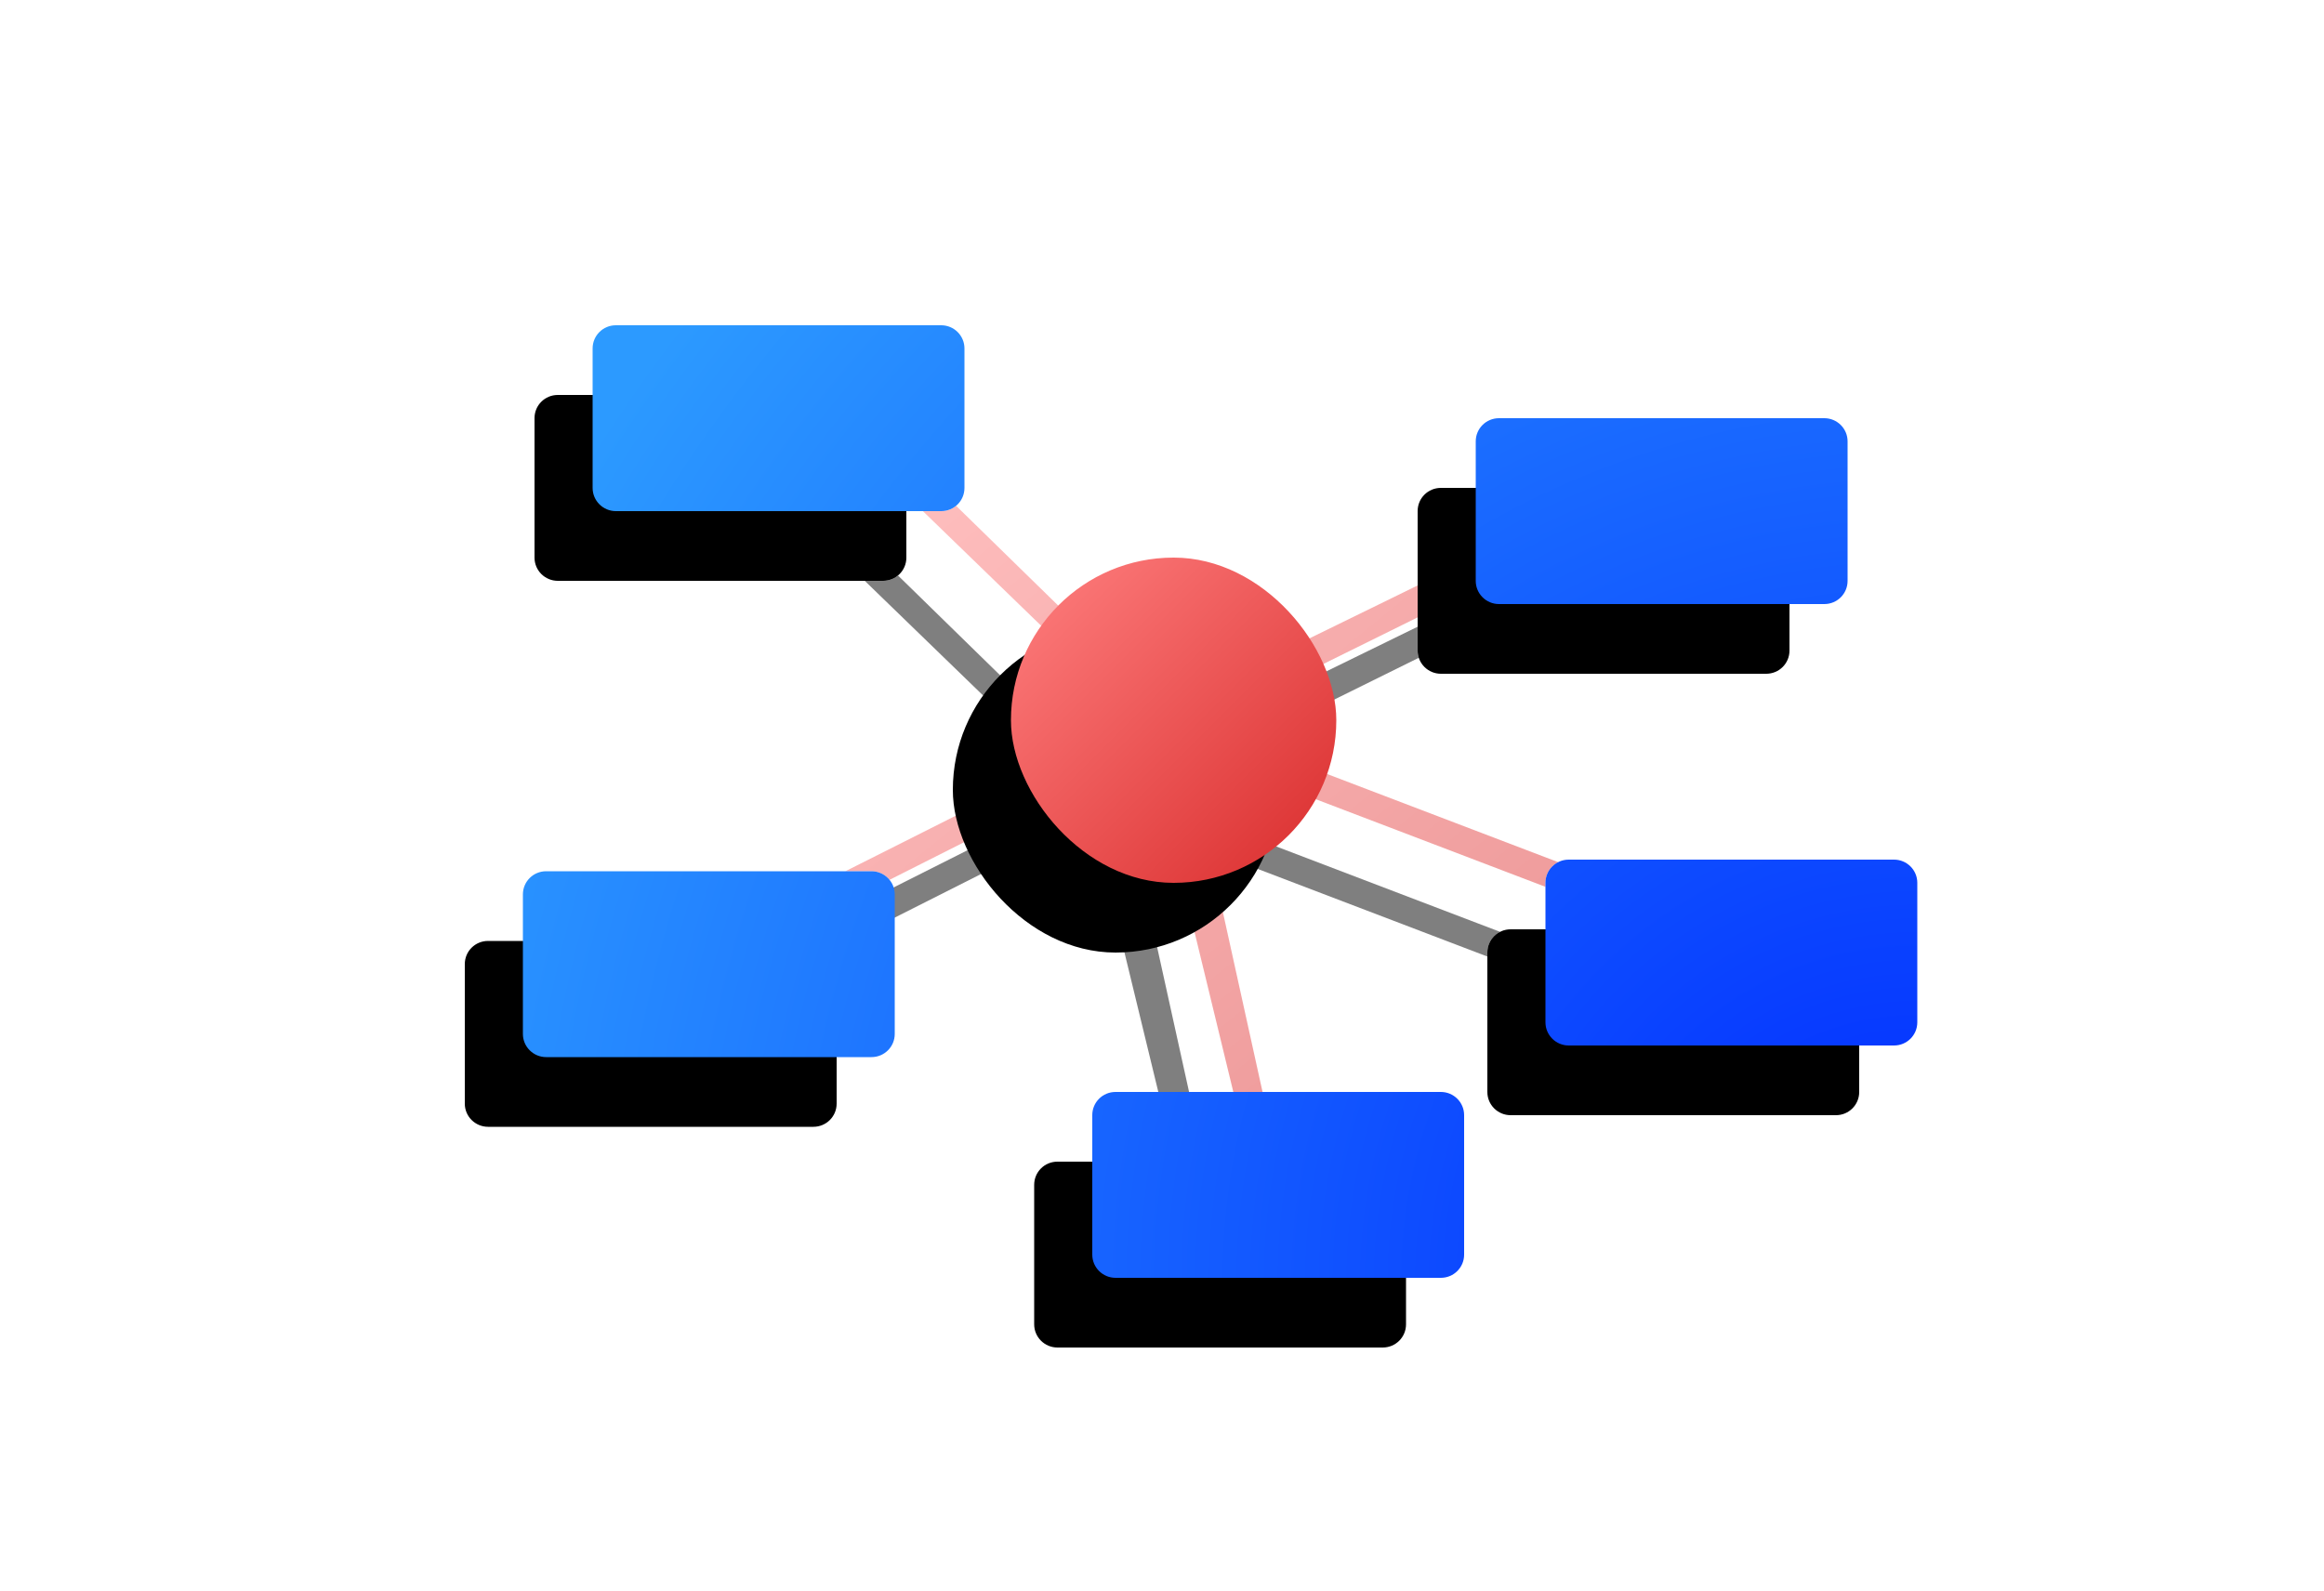 <?xml version="1.0" encoding="UTF-8"?>
<svg width="200px" height="137px" viewBox="0 0 200 137" version="1.1" xmlns="http://www.w3.org/2000/svg" xmlns:xlink="http://www.w3.org/1999/xlink">
    <!-- Generator: Sketch 43.2 (39069) - http://www.bohemiancoding.com/sketch -->
    <title>list_2svg</title>
    <desc>Created with Sketch.</desc>
    <defs>
        <linearGradient x1="100%" y1="100%" x2="0%" y2="0%" id="linearGradient-1">
            <stop stop-color="#D92C2C" offset="0%"></stop>
            <stop stop-color="#FF8080" offset="100%"></stop>
        </linearGradient>
        <path d="M72.754,75 L98.192,62.193 L79.419,44 L80.998,44 C81.487,44 81.933,43.827 82.28,43.54 L100.205,61.061 L127,47.951 L127,50.006 C127,50.222 127.035,50.43 127.099,50.625 L103.214,62.434 L134.092,74.216 C133.442,74.545 133,75.218 133,75.994 L133,76.342 L102.164,64.577 L108.653,94 L106.138,94 L98.965,64.427 L76.554,75.739 C76.187,75.289 75.626,75 74.998,75 L72.754,75 Z" id="path-2"></path>
        <filter x="-60.7%" y="-49.6%" width="226.6%" height="206.1%" filterUnits="objectBoundingBox" id="filter-3">
            <feOffset dx="-5" dy="6" in="SourceAlpha" result="shadowOffsetOuter1"></feOffset>
            <feGaussianBlur stdDeviation="6.5" in="shadowOffsetOuter1" result="shadowBlurOuter1"></feGaussianBlur>
            <feColorMatrix values="0 0 0 0 0   0 0 0 0 0   0 0 0 0 0  0 0 0 0.2 0" type="matrix" in="shadowBlurOuter1"></feColorMatrix>
        </filter>
        <radialGradient cx="100%" cy="100%" fx="100%" fy="100%" r="164.13%" gradientTransform="translate(1,1),scale(0.683,1),rotate(-131.48),translate(-1,-1)" id="radialGradient-4">
            <stop stop-color="#0028FF" offset="0%"></stop>
            <stop stop-color="#2C9AFF" offset="99.98%"></stop>
        </radialGradient>
        <path d="M51,29.994 C51,28.893 51.889,28 53.002,28 L80.998,28 C82.104,28 83,28.895 83,29.994 L83,42.006 C83,43.107 82.111,44 80.998,44 L53.002,44 C51.896,44 51,43.105 51,42.006 L51,29.994 Z M127,37.994 C127,36.893 127.889,36 129.002,36 L156.998,36 C158.104,36 159,36.895 159,37.994 L159,50.006 C159,51.107 158.111,52 156.998,52 L129.002,52 C127.896,52 127,51.105 127,50.006 L127,37.994 Z M133,75.994 C133,74.893 133.889,74 135.002,74 L162.998,74 C164.104,74 165,74.895 165,75.994 L165,88.006 C165,89.107 164.111,90 162.998,90 L135.002,90 C133.896,90 133,89.105 133,88.006 L133,75.994 Z M94,95.994 C94,94.893 94.889,94 96.002,94 L123.998,94 C125.104,94 126,94.895 126,95.994 L126,108.006 C126,109.107 125.111,110 123.998,110 L96.002,110 C94.896,110 94,109.105 94,108.006 L94,95.994 Z M45,76.994 C45,75.893 45.889,75 47.002,75 L74.998,75 C76.104,75 77,75.895 77,76.994 L77,89.006 C77,90.107 76.111,91 74.998,91 L47.002,91 C45.896,91 45,90.105 45,89.006 L45,76.994 Z" id="path-5"></path>
        <filter x="-22.9%" y="-20.1%" width="137.5%" height="154.9%" filterUnits="objectBoundingBox" id="filter-6">
            <feOffset dx="-5" dy="6" in="SourceAlpha" result="shadowOffsetOuter1"></feOffset>
            <feGaussianBlur stdDeviation="6.5" in="shadowOffsetOuter1" result="shadowBlurOuter1"></feGaussianBlur>
            <feColorMatrix values="0 0 0 0 0   0 0 0 0 0   0 0 0 0 0  0 0 0 0.2 0" type="matrix" in="shadowBlurOuter1"></feColorMatrix>
        </filter>
        <rect id="path-7" x="87" y="48" width="28" height="28" rx="14"></rect>
        <filter x="-98.2%" y="-58.9%" width="260.7%" height="260.7%" filterUnits="objectBoundingBox" id="filter-8">
            <feOffset dx="-5" dy="6" in="SourceAlpha" result="shadowOffsetOuter1"></feOffset>
            <feGaussianBlur stdDeviation="6.5" in="shadowOffsetOuter1" result="shadowBlurOuter1"></feGaussianBlur>
            <feColorMatrix values="0 0 0 0 0   0 0 0 0 0   0 0 0 0 0  0 0 0 0.2 0" type="matrix" in="shadowBlurOuter1"></feColorMatrix>
        </filter>
    </defs>
    <g id="政务信息资源目录-各种模板" stroke="none" stroke-width="1" fill="none" fill-rule="evenodd">
        <g id="list_2">
            <g id="Combined-Shape" opacity="0.5" fill-rule="nonzero">
                <use fill="black" fill-opacity="1" filter="url(#filter-3)" xlink:href="#path-2"></use>
                <use fill="url(#linearGradient-1)" fill-rule="evenodd" xlink:href="#path-2"></use>
            </g>
            <g id="Combined-Shape-Copy">
                <use fill="black" fill-opacity="1" filter="url(#filter-6)" xlink:href="#path-5"></use>
                <use fill="url(#radialGradient-4)" fill-rule="evenodd" xlink:href="#path-5"></use>
            </g>
            <g id="Rectangle-6-Copy">
                <use fill="black" fill-opacity="1" filter="url(#filter-8)" xlink:href="#path-7"></use>
                <use fill="url(#linearGradient-1)" fill-rule="evenodd" xlink:href="#path-7"></use>
            </g>
        </g>
    </g>
</svg>